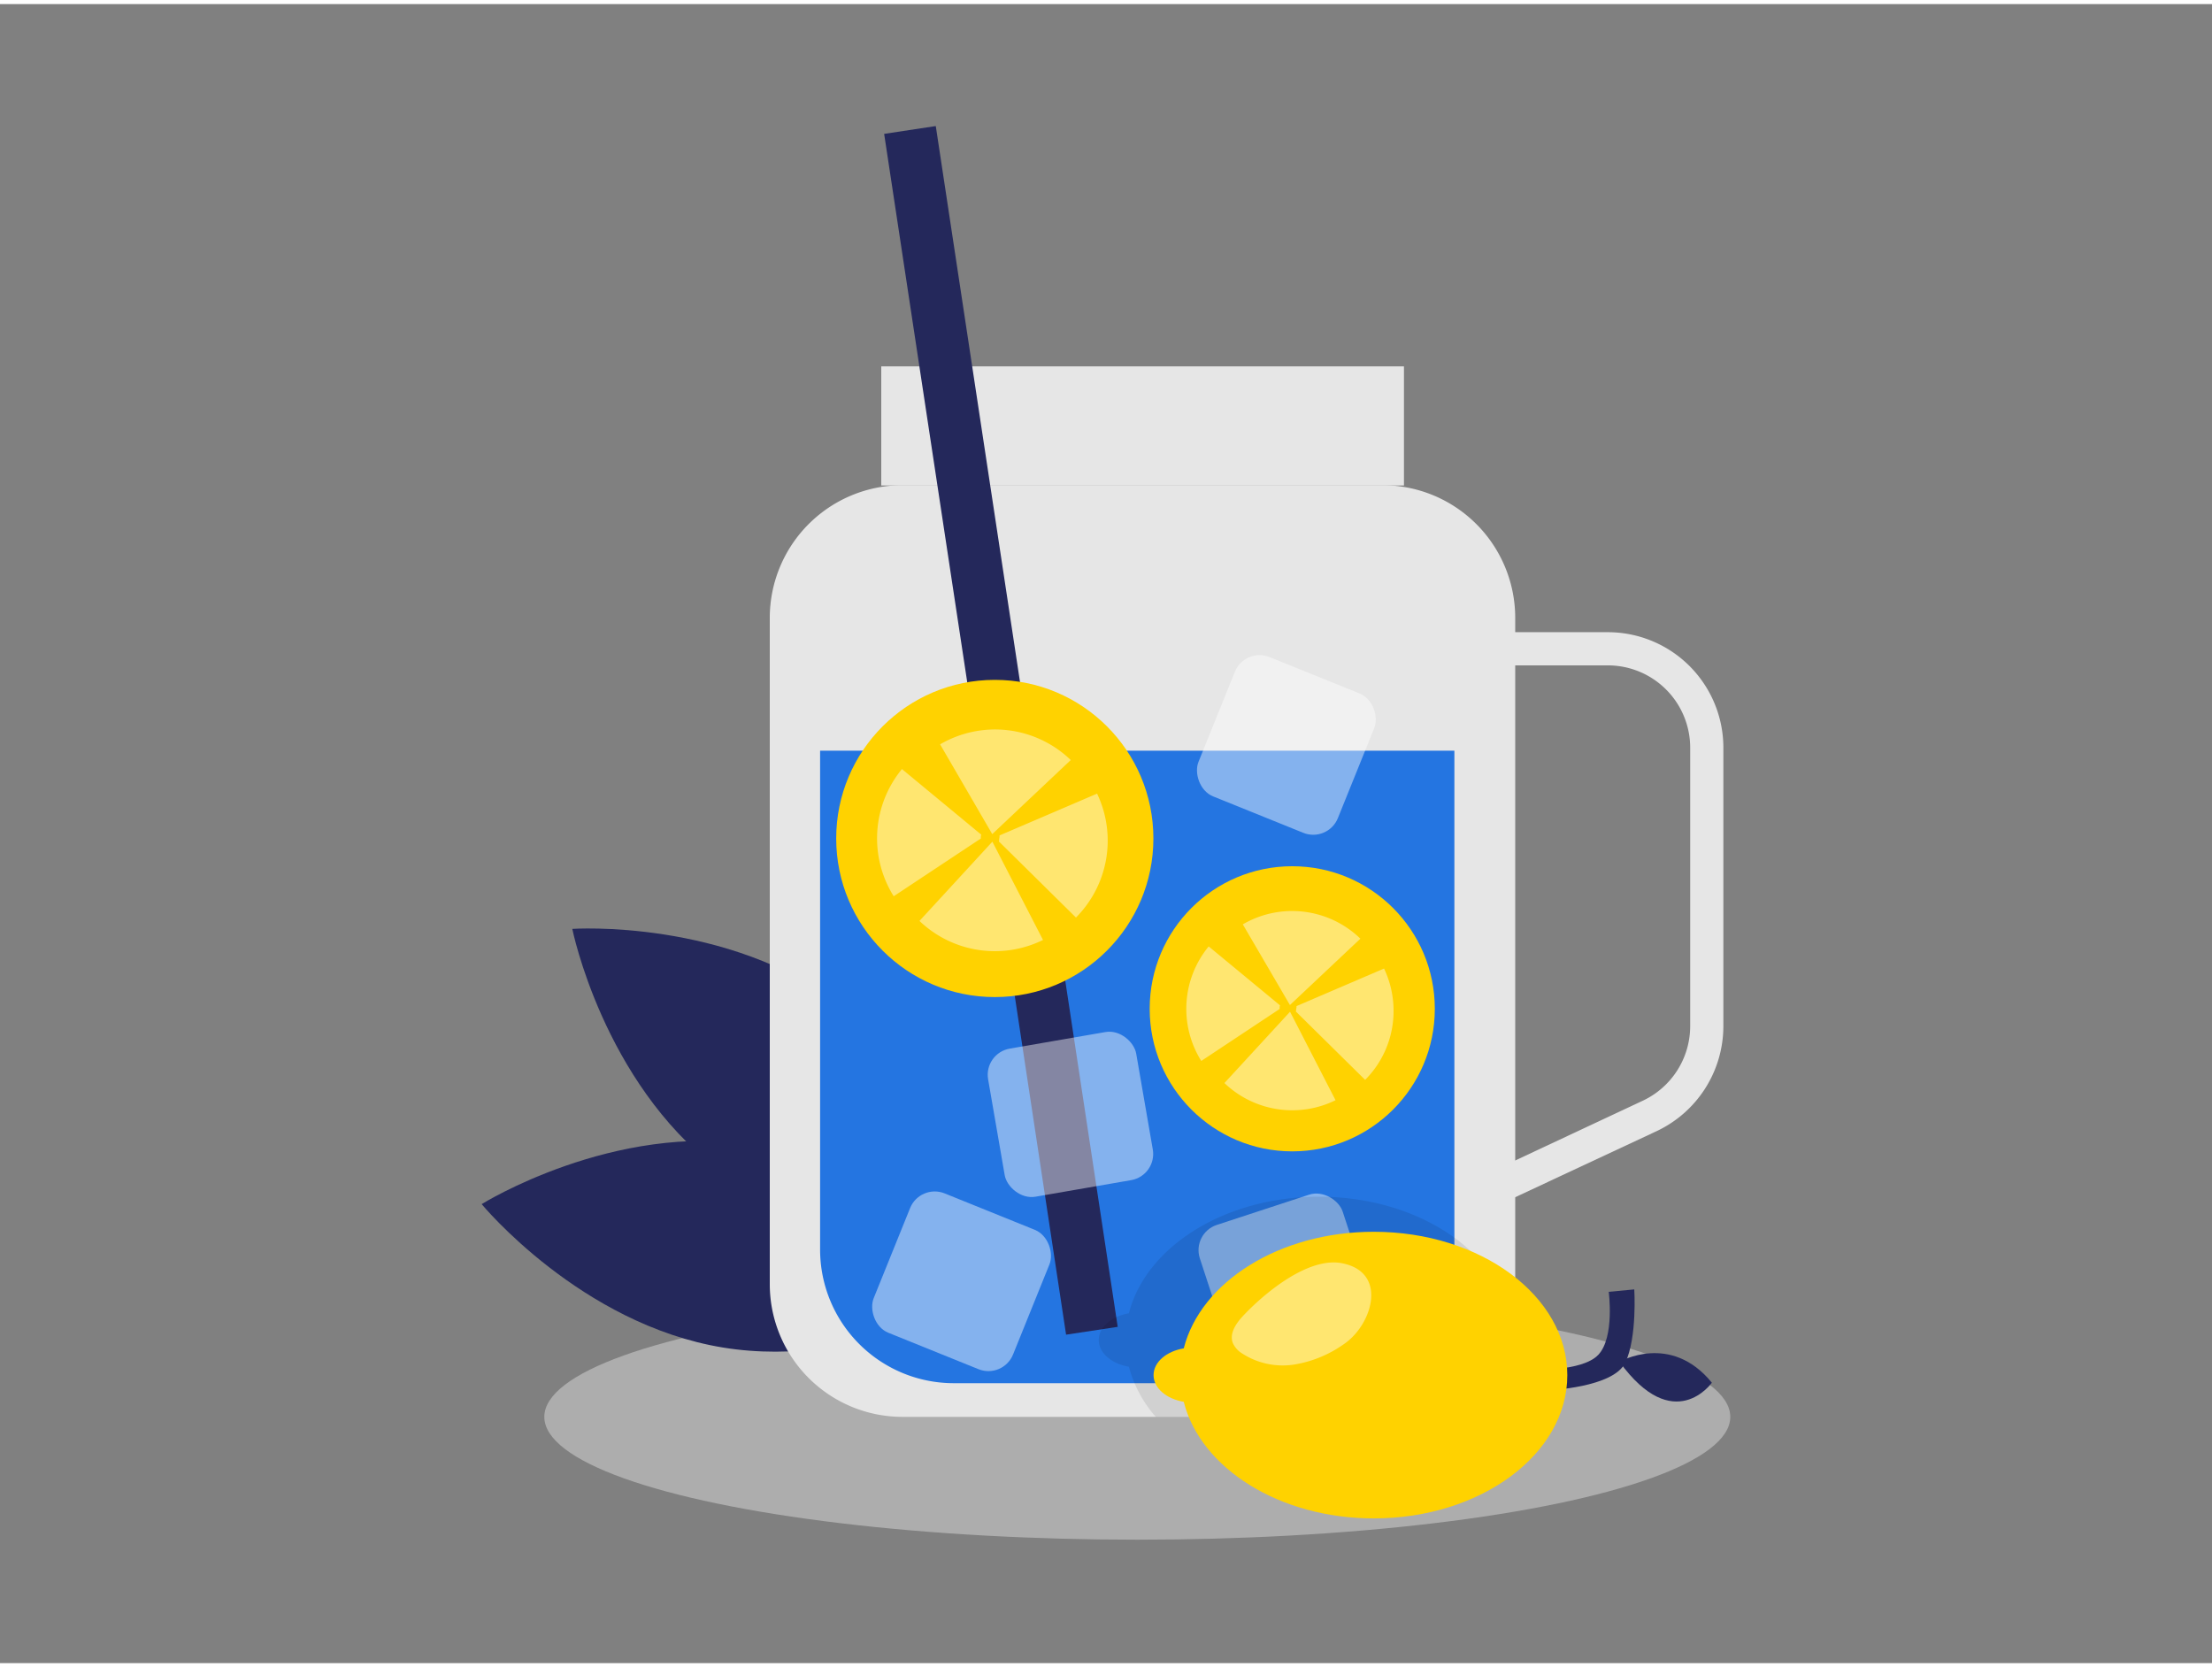 <svg id="Layer_1" data-name="Layer 1" xmlns="http://www.w3.org/2000/svg" viewBox="0 0 400 300" width="406" height="306" class="illustration styles_illustrationTablet__1DWOa"><rect x="0" y="0" width="400" height="300" fill="#808080" stroke="none"/><title>_</title><ellipse cx="205.66" cy="255.47" rx="107.23" ry="22.21" fill="#e6e6e6" opacity="0.45"></ellipse><path d="M178.59,224.54s-28.08,1.93-48.82-13.9-26.28-43.41-26.28-43.41,28.07-1.93,48.81,13.9S178.59,224.54,178.59,224.54Z" fill="#24285b"></path><path d="M180.33,232.24s-23.87,14.91-49.61,10.69S87.1,217,87.1,217s23.87-14.9,49.61-10.69S180.33,232.24,180.33,232.24Z" fill="#24285b"></path><path d="M274,111V231.52a23.93,23.93,0,0,1-23.95,23.95h-86.9a24,24,0,0,1-23.95-23.95V111a24,24,0,0,1,23.95-24h86.9A24,24,0,0,1,274,111Z" fill="#e6e6e6"></path><rect x="159.36" y="65.51" width="94.52" height="21.54" fill="#e6e6e6"></rect><path d="M263.32,220.74l-2.54-5.44,36.29-17a14.91,14.91,0,0,0,8.57-13.47V134.45a14.89,14.89,0,0,0-14.87-14.87H262.05v-6h28.72a20.89,20.89,0,0,1,20.87,20.87v50.41a21,21,0,0,1-12,18.91Z" fill="#e6e6e6"></path><path d="M148.3,135v90.21a24.17,24.17,0,0,0,24.17,24.17h66.39A24.17,24.17,0,0,0,263,225.17V135Z" fill="#2475e1"></path><rect x="175.88" y="21.81" width="9.43" height="219.33" transform="matrix(0.99, -0.15, 0.15, 0.99, -17.51, 28.26)" fill="#24285b"></rect><circle cx="233.68" cy="181.68" r="25.78" fill="#ffd200"></circle><path d="M221.43,195.09l11.85-12.88,8.23,16a17.74,17.74,0,0,1-20.08-3.09Z" fill="#fff" opacity="0.44"></path><path d="M246,169l-12.74,12-8.52-14.59A17.71,17.71,0,0,1,246,169Z" fill="#fff" opacity="0.44"></path><path d="M231.4,181.6c0-.18,0-.36.07-.54h0v0l-12.9-10.66a17.75,17.75,0,0,0-1.34,20.71l14.19-9.41A.36.36,0,0,1,231.4,181.6Z" fill="#fff" opacity="0.44"></path><path d="M250.28,174.4l-15.83,6.79c0,.18,0,.36-.07.54a1.94,1.94,0,0,0,0,.24.6.6,0,0,1-.06.19l12.54,12.37A17.58,17.58,0,0,0,252,182.05,17.8,17.8,0,0,0,250.28,174.4Z" fill="#fff" opacity="0.44"></path><circle cx="179.89" cy="150.88" r="28.68" fill="#ffd200"></circle><path d="M166.27,165.79l13.18-14.33,9.16,17.77a19.71,19.71,0,0,1-22.34-3.44Z" fill="#fff" opacity="0.44"></path><path d="M193.6,136.72l-14.17,13.37L170,133.86a19.71,19.71,0,0,1,23.65,2.86Z" fill="#fff" opacity="0.44"></path><path d="M177.36,150.79c0-.2,0-.4.08-.6h0v0l-14.34-11.86a19.71,19.71,0,0,0-1.49,23l15.78-10.46S177.35,150.82,177.36,150.79Z" fill="#fff" opacity="0.44"></path><path d="M198.36,142.78l-17.61,7.55c0,.2,0,.4-.07.6l0,.26a.79.79,0,0,1-.06.22l13.95,13.77a19.73,19.73,0,0,0,3.82-22.4Z" fill="#fff" opacity="0.44"></path><rect x="160.3" y="217.36" width="27.18" height="27.18" rx="4.8" transform="translate(99.17 -48.32) rotate(22)" fill="#fff" opacity="0.44"></rect><rect x="180" y="187.16" width="27.18" height="27.18" rx="4.8" transform="translate(-31.42 35.98) rotate(-9.82)" fill="#fff" opacity="0.44"></rect><rect x="219.03" y="120.37" width="27.18" height="27.18" rx="4.8" transform="translate(67.12 -77.38) rotate(22)" fill="#fff" opacity="0.44"></rect><rect x="219.03" y="217.36" width="27.18" height="27.18" rx="4.8" transform="translate(-60.34 83.89) rotate(-18.14)" fill="#fff" opacity="0.44"></rect><path d="M273.15,237.93a24,24,0,0,1-23.08,17.54H209a22.42,22.42,0,0,1-4.86-9.07c-3.13-.52-5.45-2.49-5.45-4.83s2.32-4.3,5.45-4.83c3.06-12,17.28-21.08,34.37-21.08C256.16,215.66,270.76,225.34,273.15,237.93Z" opacity="0.09"></path><path d="M279.91,250.66s11.84-.45,14-5,1.62-13.24,1.62-13.24l-4.62.44s1.09,8.21-1.87,11.37-12.19,2.67-12.19,2.67l3.05,4.43" fill="#24285b"></path><path d="M248.42,222c-17.09,0-31.31,9.08-34.36,21.08-3.14.53-5.46,2.49-5.46,4.84s2.32,4.3,5.46,4.83c3.05,12,17.27,21.08,34.36,21.08,19.32,0,35-11.6,35-25.91S267.74,222,248.42,222Z" fill="#ffd200"></path><path d="M292.86,245.52s9.23-5.39,16.7,3.77C309.56,249.29,302.69,259.05,292.86,245.52Z" fill="#24285b"></path><path d="M224.72,237.28c-1.23,1.33-2.44,3.13-1.79,4.83a4.27,4.27,0,0,0,1.7,1.9,13.49,13.49,0,0,0,9.41,2,21.51,21.51,0,0,0,9-3.71c5.09-3.45,8-12.89-.25-14.59C236.61,226.4,228.53,233.19,224.72,237.28Z" fill="#fff" opacity="0.44"></path></svg>